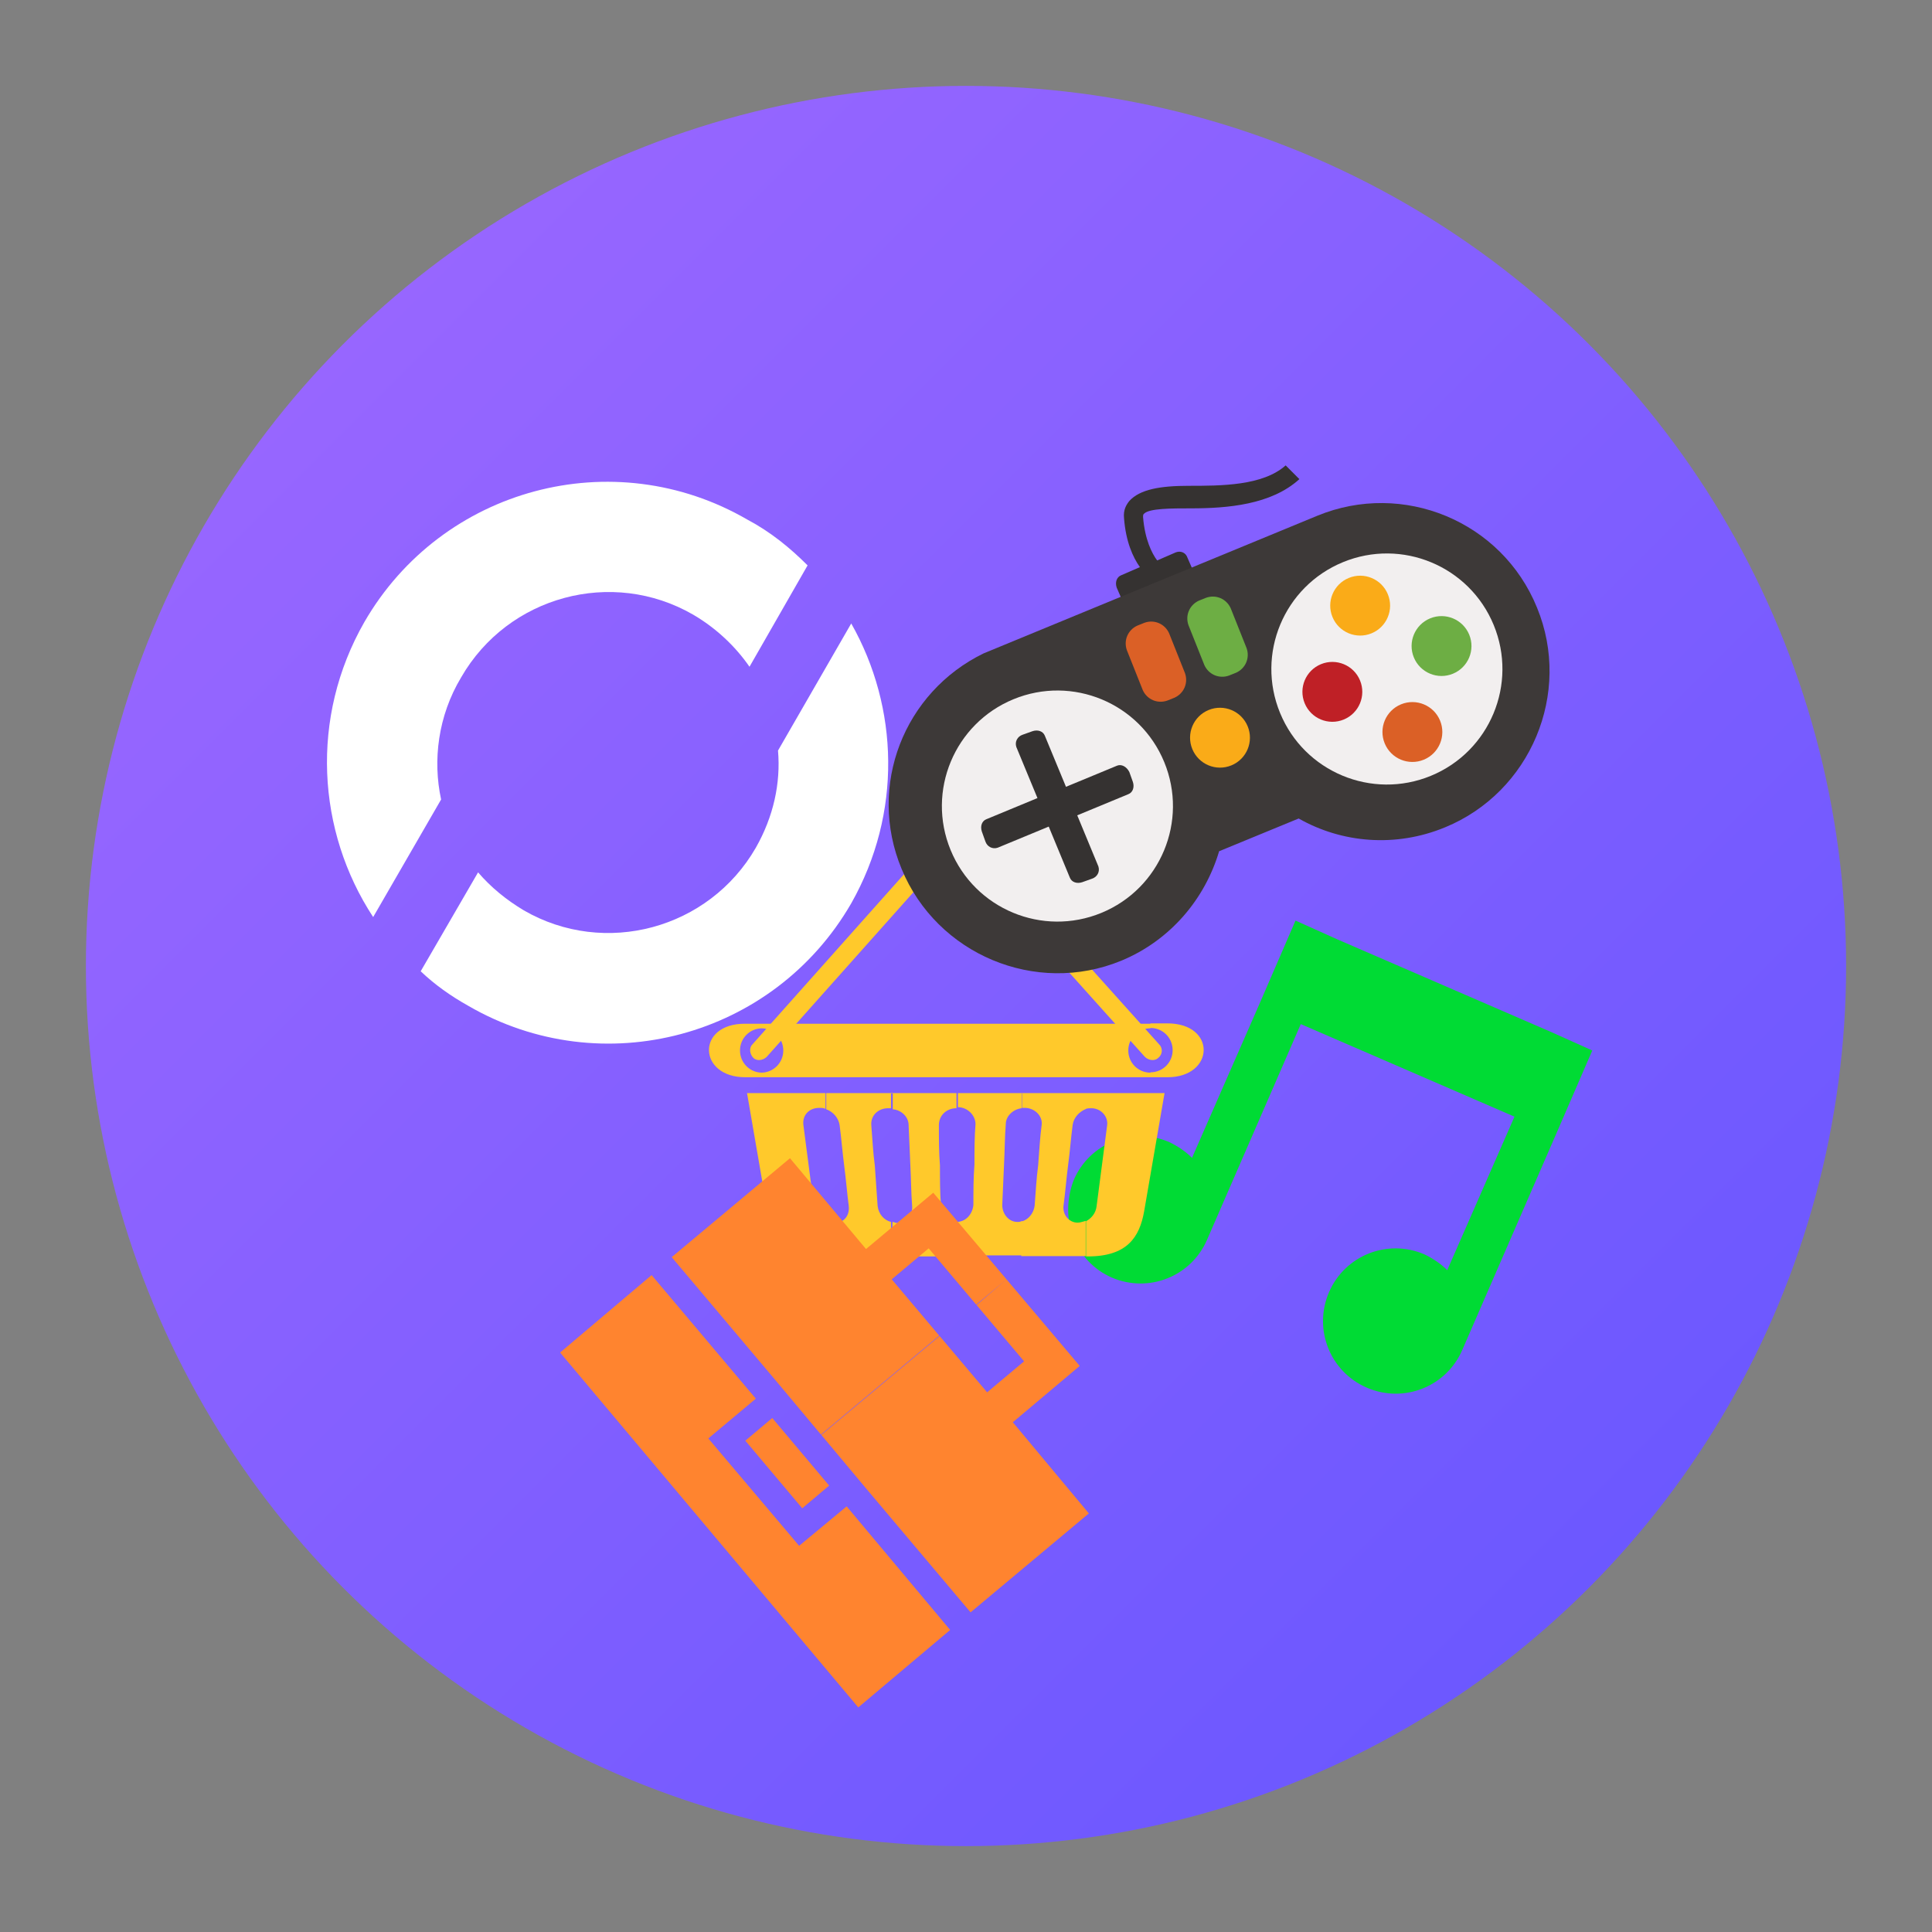 <?xml version="1.0" encoding="utf-8"?>
<!-- Generator: Adobe Illustrator 20.0.0, SVG Export Plug-In . SVG Version: 6.00 Build 0)  -->
<svg version="1.1" id="Layer_1" xmlns="http://www.w3.org/2000/svg" xmlns:xlink="http://www.w3.org/1999/xlink" x="0px" y="0px"
	 viewBox="0 0 548.8 548.8" style="enable-background:new 0 0 548.8 548.8;" xml:space="preserve">
<rect x="0" y="0" width="548.8" height="548.8" fill="#808080" stroke="none"/>
<style type="text/css">
	.st0{fill:url(#SVGID_1_);}
	.st1{fill:#FFFFFF;}
	.st2{fill:#00DB34;}
	.st3{fill:#FFC92B;}
	.st4{fill:#FF842F;}
	.st5{fill:#353231;}
	.st6{fill:#3D3938;}
	.st7{fill:#F2EFEF;}
	.st8{fill:#BF2026;}
	.st9{fill:#6DAE44;}
	.st10{fill:#FAAB18;}
	.st11{fill:#DB6026;}
</style>
<g>
	
		<linearGradient id="SVGID_1_" gradientUnits="userSpaceOnUse" x1="97.623" y1="506.377" x2="451.176" y2="152.823" gradientTransform="matrix(1 0 0 -1 0 604)">
		<stop  offset="0" style="stop-color:#9766FF"/>
		<stop  offset="1" style="stop-color:#6C58FF"/>
	</linearGradient>
	<circle class="st0" cx="274.4" cy="274.4" r="250"/>
	<g>
		<path class="st1" d="M131,192.4c13.3-23.1,42.9-31.1,65.9-17.8c6.5,3.8,12,9,16,14.8l16.5-28.8c-5-5-10.5-9.5-17.1-13
			c-38.1-22.1-86.8-9-108.8,29.1c-15.5,27.1-13.5,59.4,2.5,83.8l19.3-33.4C122.9,216,124.4,203.4,131,192.4z"/>
		<path class="st1" d="M241.8,177.1L221,213.2c0.8,9.3-1.3,18.8-6.3,27.6c-13.3,23.1-42.9,31.1-65.9,17.8c-5-3-9.3-6.5-13-10.8
			l-16.3,28.1c4,3.8,8.5,7,13.5,9.8c38.1,22.1,86.8,9,108.8-29.1C256.3,231,255.3,200.9,241.8,177.1z"/>
	</g>
	<g>
		<path class="st2" d="M315.8,362.9c10.5,4.5,22.6-0.3,27.1-10.8l0,0l26.6-61.2l60.7,26.3l-19.1,43.6c-1.8-1.8-4-3.3-6.5-4.5
			c-10.5-4.5-22.6,0.3-27.1,10.8c-4.5,10.5,0.3,22.6,10.8,27.1c10.5,4.5,22.6-0.3,27.1-10.8l0,0l0,0l26.6-61.2l10.3-23.8l-11.8-5.3
			l-60.7-26.3l-11.8-5.3l-10.3,23.8l-19.1,43.6c-1.8-1.8-4-3.3-6.5-4.5c-10.5-4.5-22.6,0.3-27.1,10.8
			C300.7,346.4,305.5,358.4,315.8,362.9z"/>
	</g>
	<g>
		<path class="st3" d="M326.8,306h4.8c13.5,0,14-15.3,0-15.3h-4.8v1.3c3.5,0,6.3,2.8,6.3,6.3c0,3.5-2.8,6.3-6.3,6.3V306z M216.2,306
			h110.6v-1.3l0,0c-3.5,0-6.3-2.8-6.3-6.3s2.8-6.3,6.3-6.3l0,0v-1.3c-36.9,0-73.7,0-110.6,0v1.3c3.5,0,6.3,2.8,6.3,6.3
			s-2.8,6.3-6.3,6.3V306z M211.7,306h4.8v-1.3c-3.5,0-6.3-2.8-6.3-6.3s2.8-6.3,6.3-6.3v-1.3h-4.8C197.7,290.7,198.2,306,211.7,306z"
			/>
		<circle class="st3" cx="280.2" cy="245.3" r="6.3"/>
		<path class="st3" d="M329.3,296.7l-43.6-48.6c-1-1-2.8-1.3-3.8-0.3l0,0c-1,1-1.3,2.8-0.3,3.8l43.6,48.6c1,1,2.8,1.3,3.8,0.3l0,0
			C330.3,299.5,330.3,297.7,329.3,296.7z"/>
		<circle class="st3" cx="263.1" cy="245.3" r="6.3"/>
		<path class="st3" d="M213.7,296.7l47.4-53.2c1-1,2.8-1.3,3.8-0.3l0,0c1,1,1.3,2.8,0.3,3.8l-47.4,53.2c-1,1-2.8,1.3-3.8,0.3l0,0
			C213,299.5,212.7,297.7,213.7,296.7z"/>
		<path class="st3" d="M308.5,310.5h22.3l-5.8,33.6c-1.3,7.3-4.8,12.8-16,12.8h-0.5v-10c1.5-0.8,2.8-2.3,3-4.3
			c0.5-3.8,1-7.8,1.5-11.5c0.5-3.8,1-7.8,1.5-11.5c0.3-2.5-1.8-4.8-4.5-4.8l0,0c-0.5,0-1.3,0-1.8,0.3v-4.5H308.5z M290.2,310.5h18.3
			v4.5c-2,0.8-3.5,2.5-3.8,4.5c-0.5,3.8-0.8,7.8-1.3,11.5c-0.5,3.8-0.8,7.8-1.3,11.5c-0.3,2.5,1.5,4.8,4,4.8l0,0
			c0.8,0,1.5-0.3,2.3-0.5v10h-18.3v-9.8c2-0.5,3.5-2.3,3.8-4.5c0.3-3.8,0.5-7.8,1-11.5c0.3-3.8,0.5-7.8,1-11.5
			c0.3-2.5-2-4.8-4.8-4.8l0,0c-0.3,0-0.5,0-0.8,0v-4.3H290.2z M271.6,310.5h18.6v4.3c-2.5,0.3-4.5,2.3-4.5,4.5
			c-0.3,3.8-0.3,7.8-0.5,11.5s-0.3,7.8-0.5,11.5c0,2.5,1.8,4.8,4.3,4.8l0,0c0.5,0,0.8,0,1.3-0.3v9.8h-18.6v-9.5c2.5,0,4.5-2,4.8-4.8
			c0-3.8,0-7.8,0.3-11.5c0-3.8,0-7.8,0.3-11.5c0-2.5-2.3-4.8-5-4.8l0,0l0,0v-4H271.6z M253.1,310.5h18.6v4.3c-2.8,0-5,2-5,4.8
			c0,3.8,0,7.8,0.3,11.5c0,3.8,0,7.8,0.3,11.5c0,2.5,2.3,4.8,4.8,4.8l0,0l0,0v9.5h-18.6v-9.8c0.5,0,0.8,0.3,1.3,0.3l0,0
			c2.5,0,4.5-2,4.3-4.8c-0.3-3.8-0.3-7.8-0.5-11.5s-0.3-7.8-0.5-11.5c0-2.3-2-4.3-4.5-4.5v-4.5H253.1z M234.8,310.5h18.3v4.3
			c-0.3,0-0.5,0-0.8,0l0,0c-2.8,0-5,2-4.8,4.8c0.3,3.8,0.5,7.8,1,11.5c0.3,3.8,0.5,7.8,0.8,11.5c0.3,2.3,1.8,4,3.8,4.5v9.8h-18.3
			v-10c0.8,0.3,1.5,0.5,2.3,0.5l0,0c2.5,0,4.3-2,4-4.8c-0.5-3.8-0.8-7.8-1.3-11.5c-0.5-3.8-0.8-7.8-1.3-11.5c-0.3-2-1.8-3.8-3.8-4.5
			V310.5z M234,356.9c-11,0-14.5-5.5-16-12.8l-5.8-33.6h22.3v4.5c-0.5-0.3-1.3-0.3-1.8-0.3l0,0c-2.8,0-4.8,2-4.5,4.8
			c0.5,3.8,1,7.8,1.5,11.5c0.5,3.8,1,7.8,1.5,11.5c0.3,1.8,1.5,3.5,3,4.3v10H234z"/>
	</g>
	<g>
		<polygon class="st4" points="227,439.1 201.2,408.6 214.7,397.3 185.1,362.2 159.1,384.2 243.8,485 269.9,463 240.5,427.9 		"/>
		
			<rect x="218.6" y="403.1" transform="matrix(0.765 -0.644 0.644 0.765 -215.109 241.644)" class="st4" width="10" height="25.1"/>
		<path class="st4" d="M306.7,388l-20.8-24.6l-8.5,7.3l13.5,16l-10.5,8.8l-13.5-16l-33.6,28.1l12.8,15.3l29.6,35.1l33.6-28.1
			L287.7,404L306.7,388z M285.9,363.4l-20.8-24.6l-19.1,16l-21.6-25.8l-33.6,28.1l29.6,35.1l12.8,15.3l33.6-28.1l-13.5-16l0,0
			l10.5-8.8l13.5,16L285.9,363.4z"/>
	</g>
	<g>
		<path class="st5" d="M365.2,132.2c-6.5,5.8-18.3,5.8-27.6,5.8c-8,0-13.8,1-16.8,4.3c-0.8,1-1.8,2.5-1.5,5c0.5,6.5,2.5,11,4.5,13.8
			l-5.3,2.3c-1.3,0.5-1.8,2-1.3,3.5l2.3,5.3c0.5,1.5,2,2,3.3,1.5l15.5-6.5c1.3-0.5,1.8-2,1.3-3.5l-2.3-5.3c-0.5-1.5-2-2-3.3-1.5
			l-5.3,2.3c-1.5-2-3.5-6-4-12.3c0-0.5,0-0.8,0.3-1c1.5-1.5,7.8-1.5,13.3-1.5c10.3,0,22.8-1,30.8-8.3L365.2,132.2z"/>
		<path class="st6" d="M374.2,146.5l-94.8,39.1l0,0c-22.6,11-33.1,37.6-23.3,61.2c10,24.3,38.1,36.1,62.4,26.1
			c14-5.8,23.8-17.6,27.8-31.1l22.6-9.3c12.3,7,27.6,8.3,41.6,2.5c24.3-10,36.1-38.1,26.1-62.4C426.6,148,398.5,136.5,374.2,146.5z"
			/>
		
			<ellipse transform="matrix(0.925 -0.381 0.381 0.925 -42.735 164.232)" class="st7" cx="393.8" cy="190.1" rx="32.8" ry="32.8"/>
		<g>
			<g>
				
					<ellipse transform="matrix(0.925 -0.381 0.381 0.925 -46.367 158.805)" class="st8" cx="378.3" cy="196.6" rx="8.5" ry="8.5"/>
				
					<ellipse transform="matrix(0.925 -0.381 0.381 0.925 -39.076 169.627)" class="st9" cx="409.3" cy="183.6" rx="8.5" ry="8.5"/>
			</g>
			<g>
				
					<ellipse transform="matrix(0.925 -0.381 0.381 0.925 -36.441 159.985)" class="st10" cx="386.2" cy="172.1" rx="8.5" ry="8.5"/>
				
					<ellipse transform="matrix(0.925 -0.381 0.381 0.925 -48.972 168.316)" class="st11" cx="401" cy="208" rx="8.5" ry="8.5"/>
			</g>
		</g>
		<g>
			
				<ellipse transform="matrix(0.925 -0.381 0.381 0.925 -64.565 131.519)" class="st7" cx="300.2" cy="229" rx="32.8" ry="32.8"/>
			<path class="st5" d="M317.3,217.5l-14.5,6l-6-14.5c-0.5-1.3-2-1.8-3.5-1.3l-2.8,1c-1.5,0.5-2.3,2-1.8,3.5l6,14.5l-14.5,6
				c-1.3,0.5-1.8,2-1.3,3.5l1,2.8c0.5,1.5,2,2.3,3.5,1.8l14.5-6l6,14.5c0.5,1.3,2,1.8,3.5,1.3l2.8-1c1.5-0.5,2.3-2,1.8-3.5l-6-14.5
				l14.5-6c1.3-0.5,1.8-2,1.3-3.5l-1-2.8C320,217.7,318.5,217,317.3,217.5z"/>
		</g>
		<path class="st11" d="M336.6,191.2c1,2.8-0.3,5.8-3,7l-2,0.8c-2.8,1-5.8-0.3-7-3l-4.5-11.3c-1-2.8,0.3-5.8,3-7l2-0.8
			c2.8-1,5.8,0.3,7,3L336.6,191.2z"/>
		<path class="st9" d="M354.1,184.1c1,2.8-0.3,5.8-3,7l-2,0.8c-2.8,1-5.8-0.3-7-3l-4.5-11.3c-1-2.8,0.3-5.8,3-7l2-0.8
			c2.8-1,5.8,0.3,7,3L354.1,184.1z"/>
		
			<ellipse transform="matrix(0.925 -0.381 0.381 0.925 -53.727 147.646)" class="st10" cx="346.4" cy="209.6" rx="8.5" ry="8.5"/>
	</g>
</g>
</svg>
